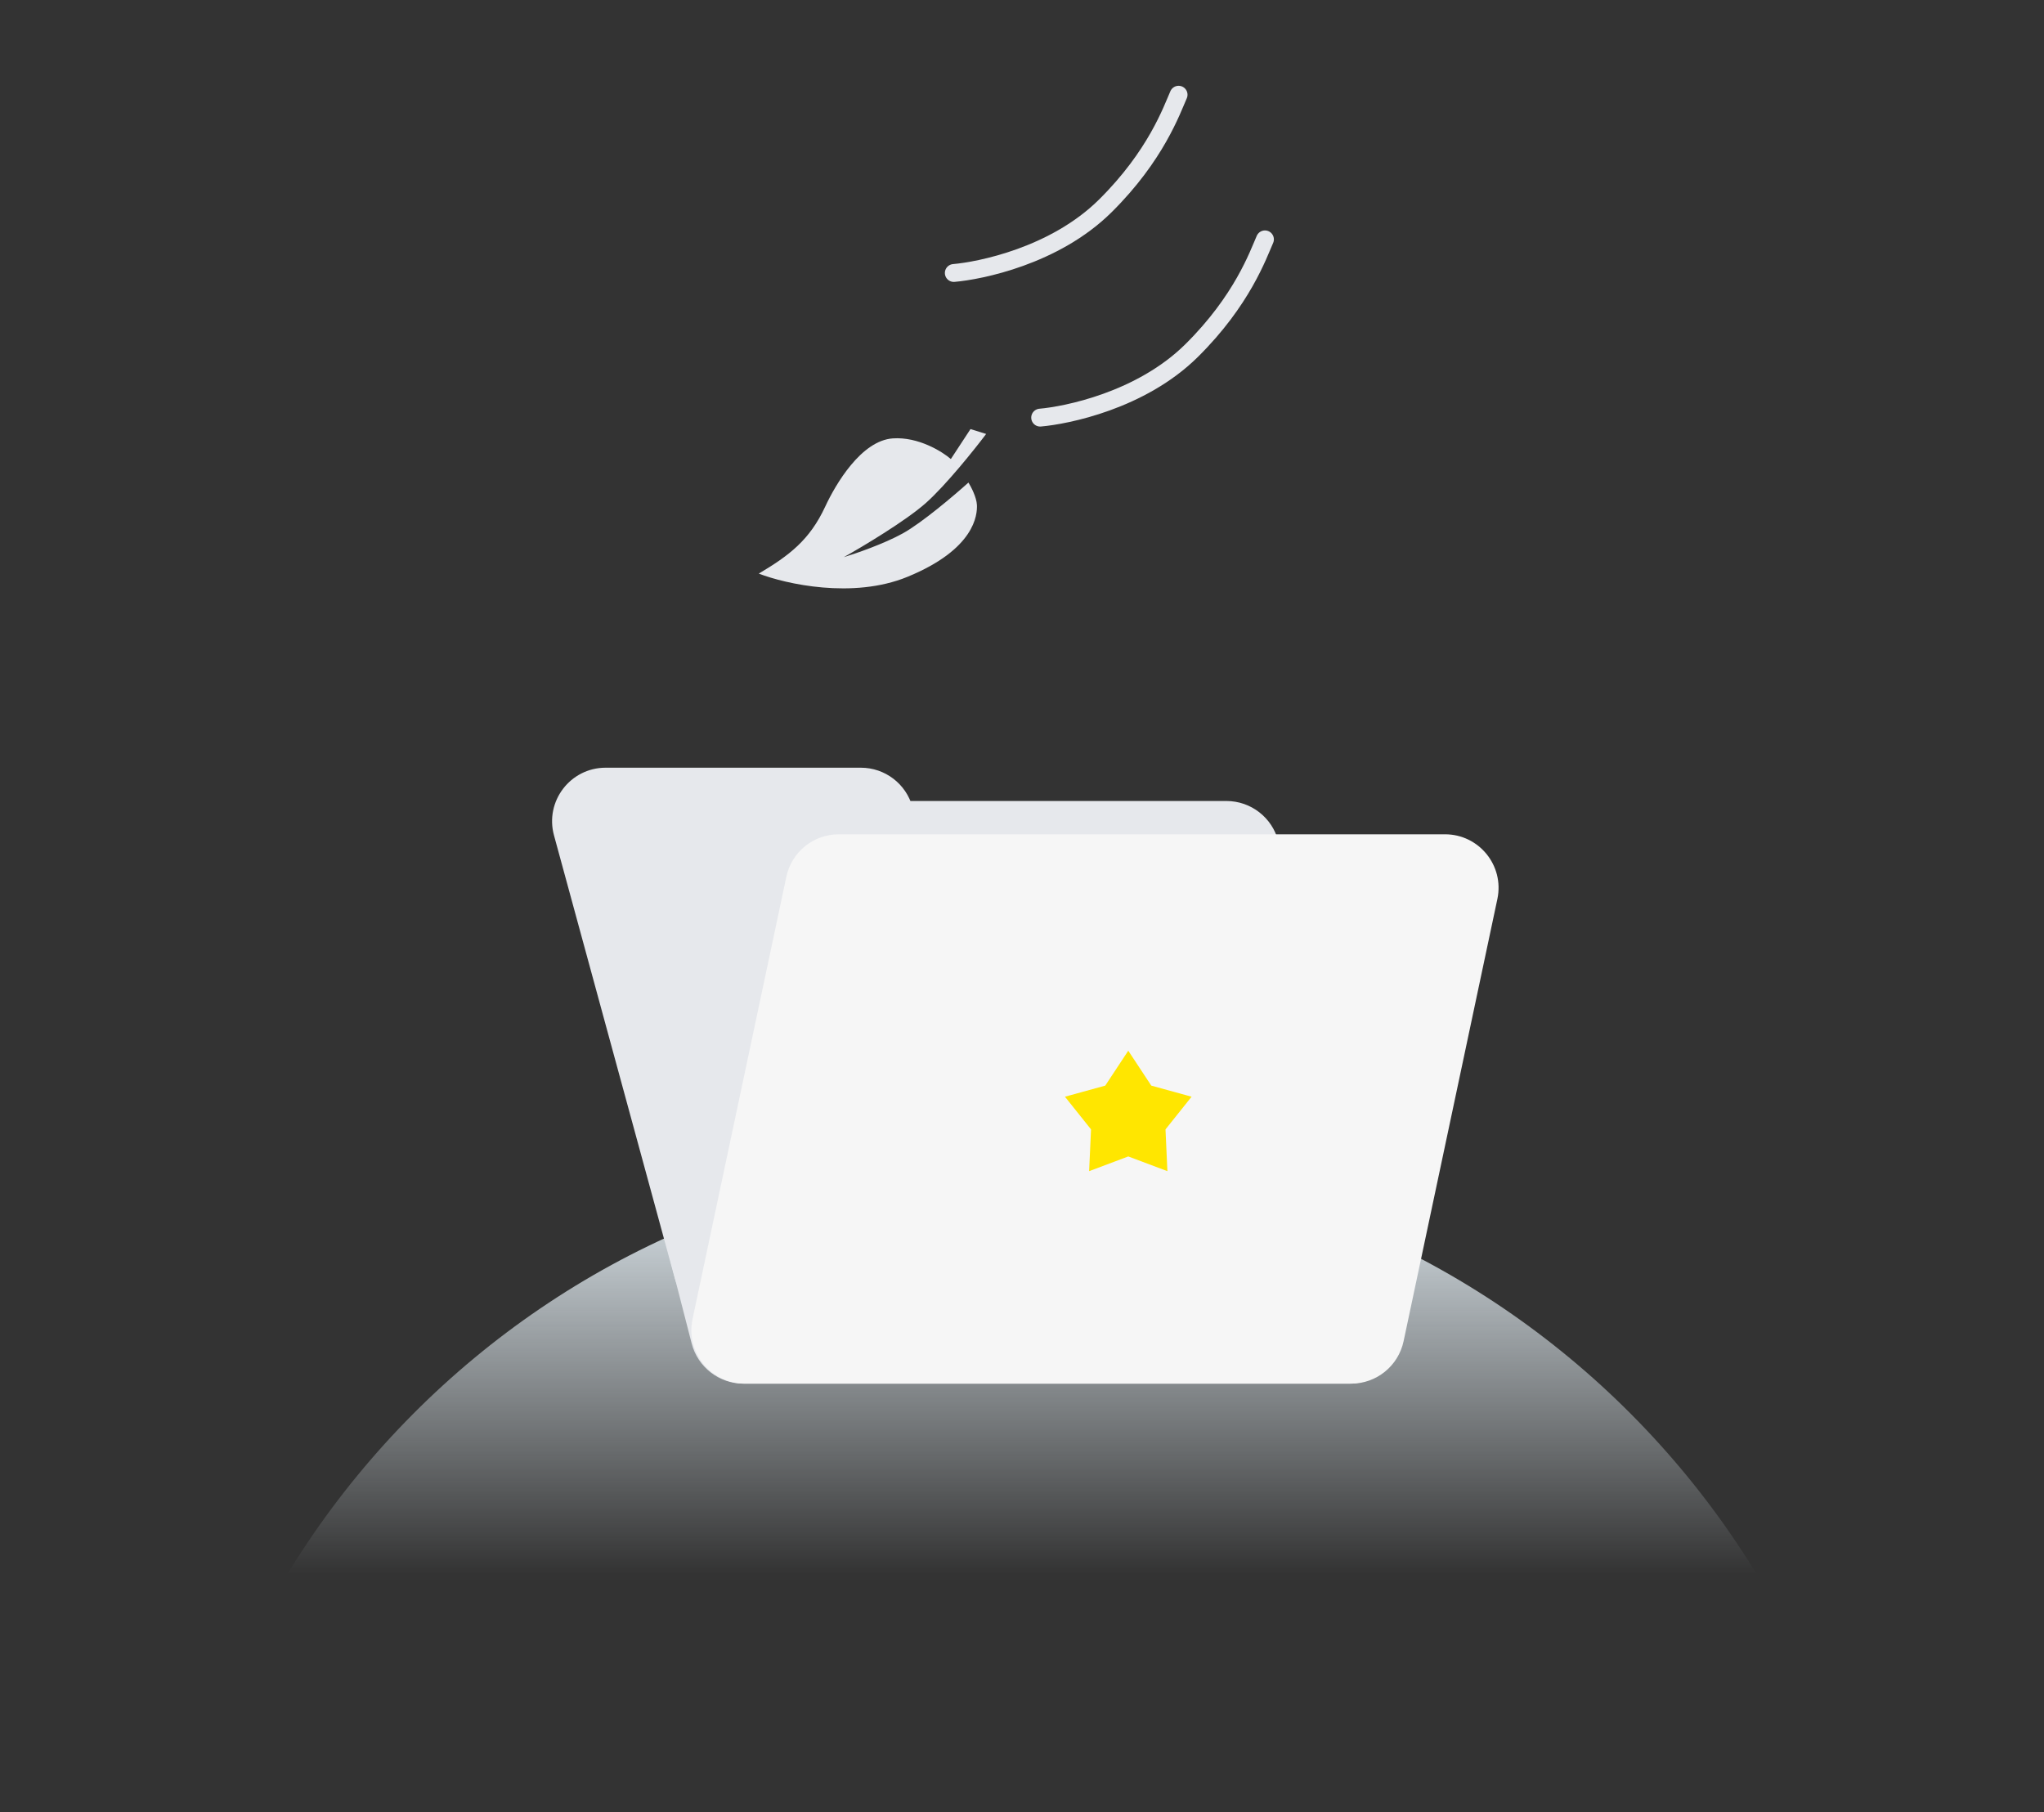 <svg width="229" height="203" viewBox="0 0 229 203" fill="none" xmlns="http://www.w3.org/2000/svg">
<rect x="0" y="0" width="229" height="203" fill="#333333" stroke="none"/>
<g clip-path="url(#clip0_2512:3607)">
<path d="M114.5 130C61.205 130 18 173.428 18 227H211C211 173.428 167.795 130 114.5 130Z" fill="url(#paint0_linear_2512:3607)"/>
<path d="M63.792 97.224C62.816 93.427 65.683 89.73 69.603 89.73L137.402 89.73C140.14 89.73 142.531 91.583 143.213 94.235L156.911 147.506C157.887 151.302 155.02 155 151.1 155H83.301C80.563 155 78.172 153.146 77.49 150.494L63.792 97.224Z" fill="#E6E8EC"/>
<path d="M62.067 93.579C61.026 89.762 63.899 86 67.856 86H96.444C99.15 86 101.521 87.811 102.233 90.421L115.744 139.962C116.785 143.779 113.912 147.541 109.955 147.541H81.367C78.661 147.541 76.29 145.73 75.578 143.119L62.067 93.579Z" fill="#E6E8EC"/>
<path d="M88.099 98.215C88.687 95.442 91.135 93.46 93.969 93.46H161.891C165.706 93.46 168.552 96.973 167.76 100.704L157.252 150.245C156.663 153.017 154.216 155 151.382 155H83.46C79.645 155 76.799 151.487 77.591 147.755L88.099 98.215Z" fill="#F6F6F6"/>
<path d="M126.406 117.703L128.984 121.614L133.5 122.857L130.577 126.517L130.79 131.197L126.406 129.548L122.021 131.197L122.234 126.517L119.311 122.857L123.828 121.614L126.406 117.703Z" fill="#FFE600"/>
<path d="M116.534 46.783C119.435 46.532 127.826 44.892 133.506 39.27C139.185 33.648 140.958 28.534 141.719 26.814" stroke="#E6E8EC" stroke-width="2" stroke-linecap="round"/>
<path d="M106.859 30.58C109.761 30.329 118.152 28.69 123.831 23.067C129.51 17.445 131.283 12.331 132.044 10.611" stroke="#E6E8EC" stroke-width="2" stroke-linecap="round"/>
<path d="M101.644 64.627C95.554 67.119 88.018 65.418 85.011 64.257C88.419 62.226 90.709 60.506 92.45 56.757C93.621 54.234 96.49 49.353 100.031 49.109C102.864 48.914 105.543 50.57 106.529 51.423L108.73 48.066L110.484 48.613C109.172 50.353 105.987 54.334 103.748 56.331C101.508 58.328 96.674 61.218 94.537 62.413C95.847 62.019 99.002 60.935 101.141 59.754C103.28 58.573 106.938 55.464 108.499 54.058C108.799 54.536 109.409 55.708 109.449 56.568C109.499 57.642 109.256 61.513 101.644 64.627Z" fill="#E6E8EC"/>
</g>
<defs>
<linearGradient id="paint0_linear_2512:3607" x1="114.5" y1="130" x2="114.5" y2="227" gradientUnits="userSpaceOnUse">
<stop stop-color="#E5EFF5"/>
<stop offset="0.478" stop-color="#E5EFF5" stop-opacity="0"/>
</linearGradient>
<clipPath id="clip0_2512:3607">
<rect width="229" height="203" fill="white"/>
</clipPath>
</defs>
</svg>
